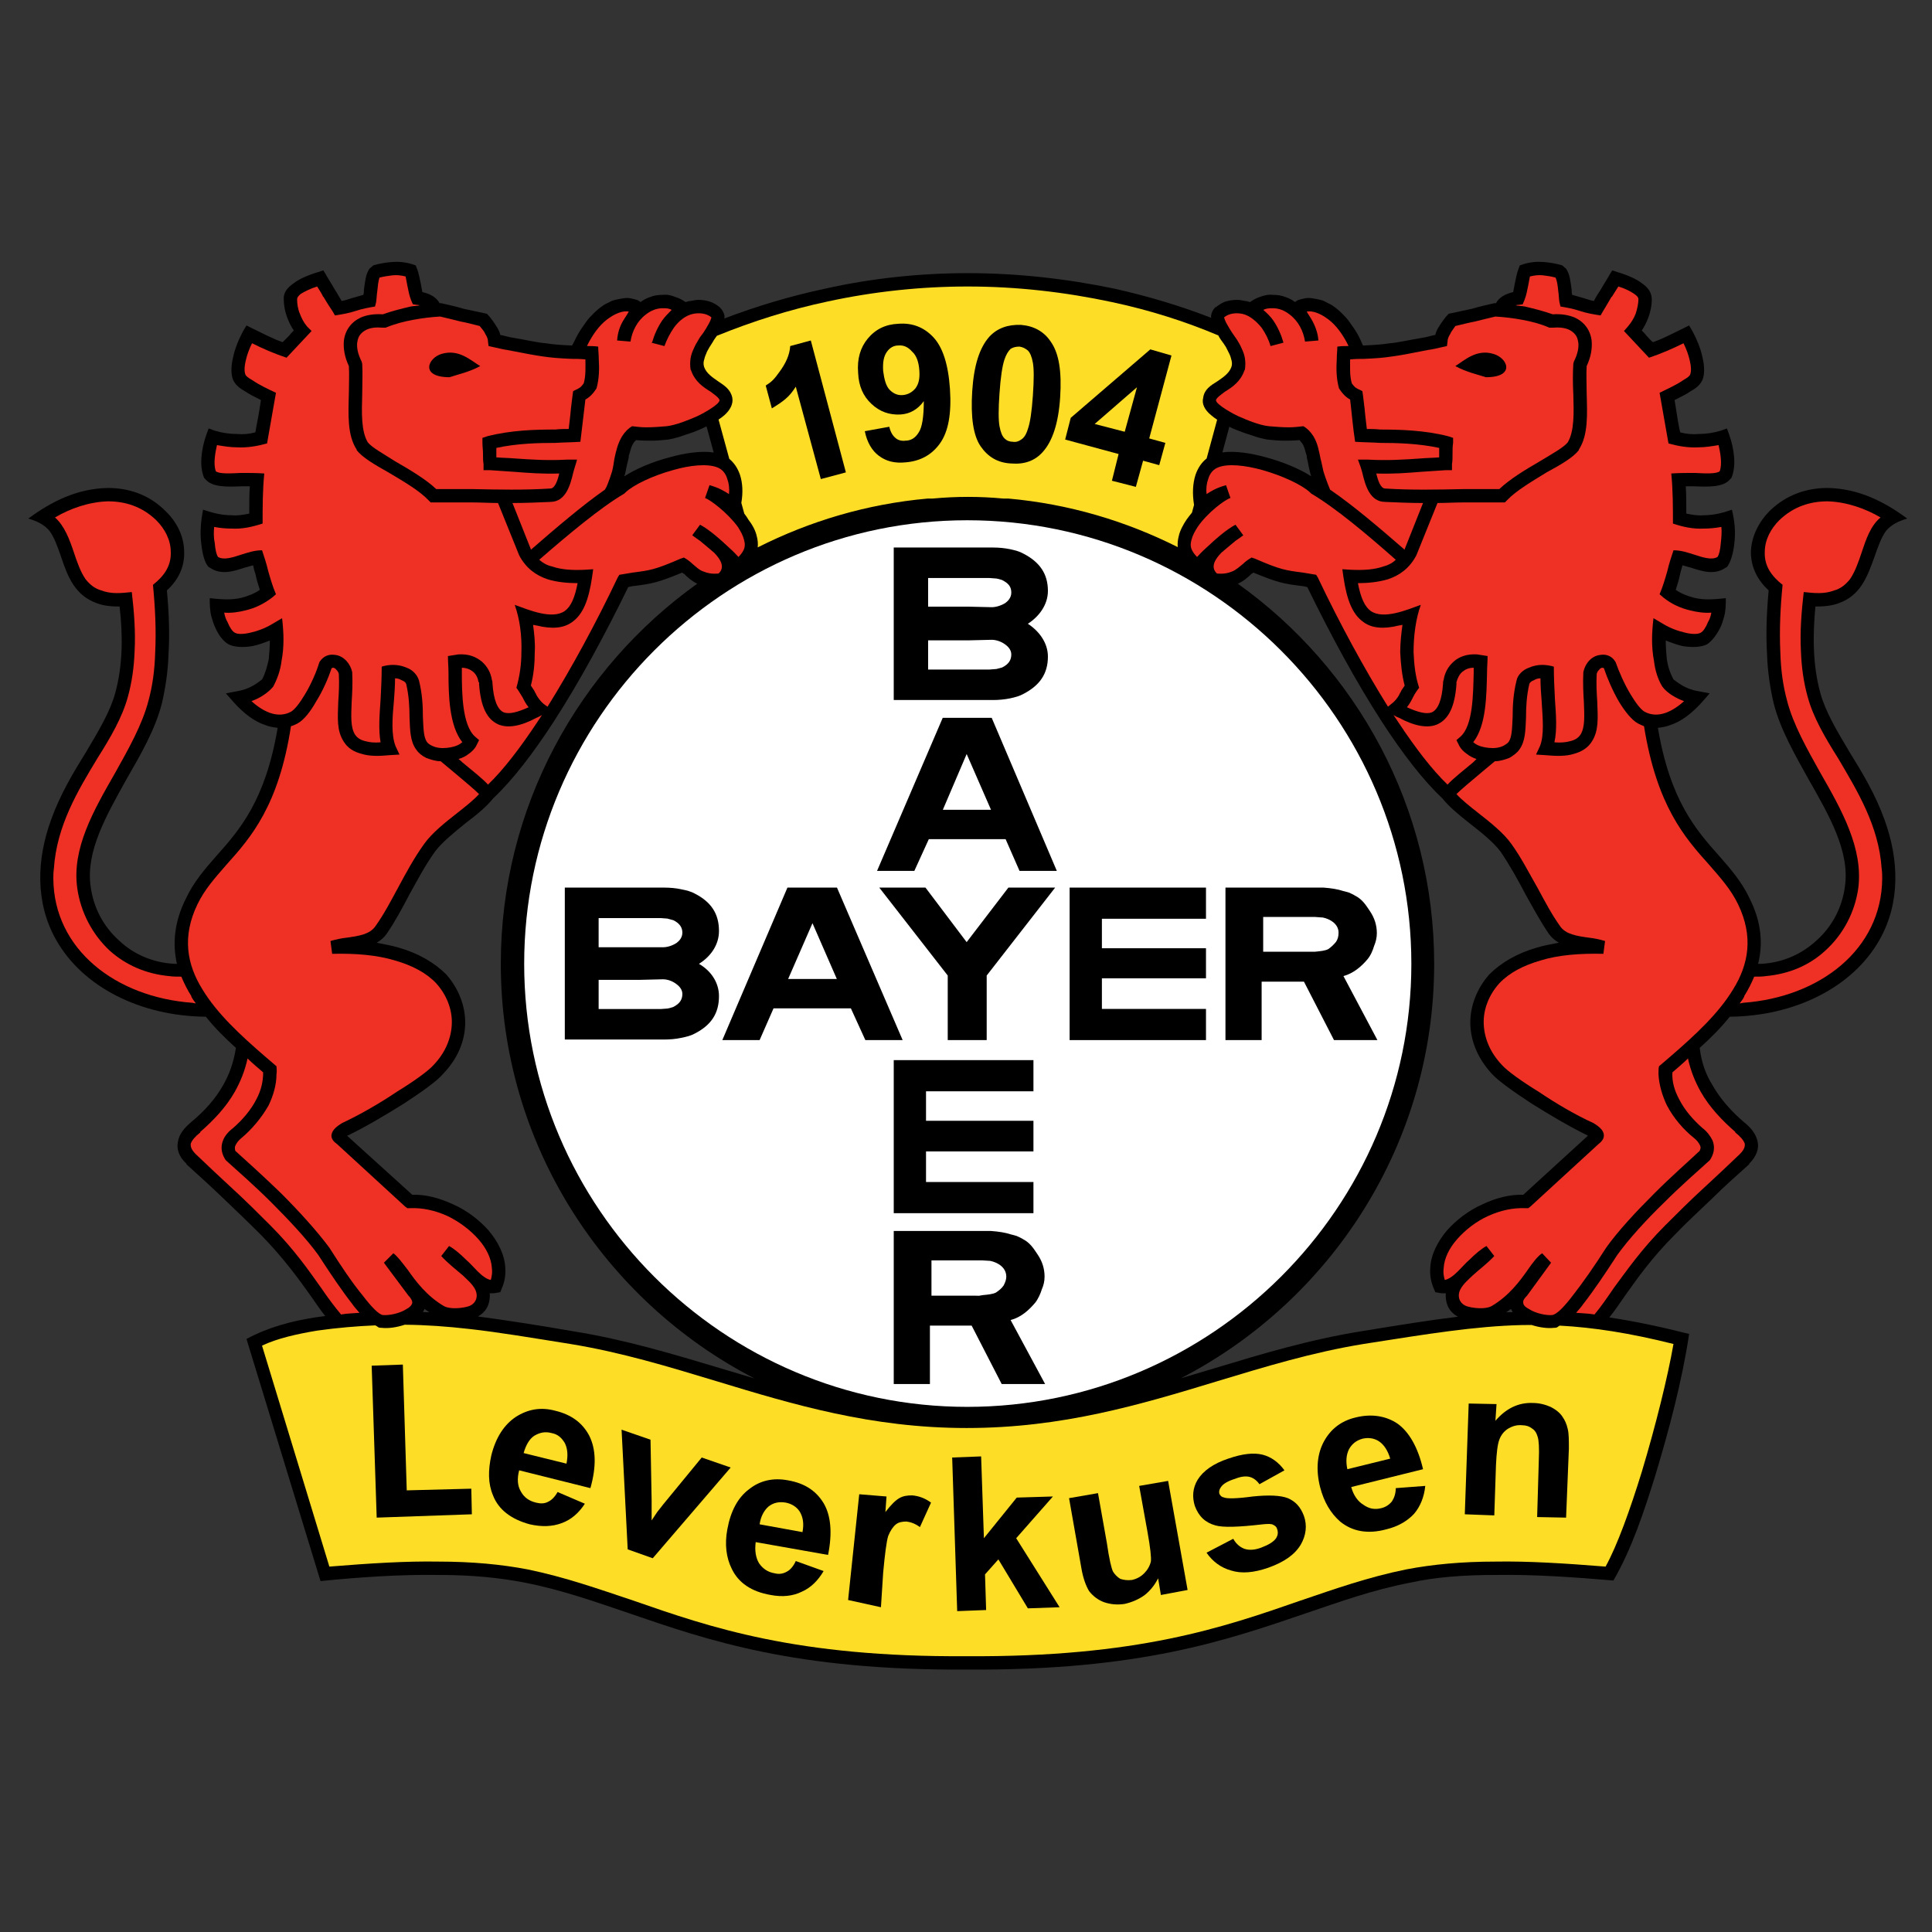 <?xml version="1.0" encoding="utf-8"?>
<!-- Generator: Adobe Illustrator 19.1.0, SVG Export Plug-In . SVG Version: 6.00 Build 0)  -->
<svg version="1.1" id="Layer_1" xmlns="http://www.w3.org/2000/svg" xmlns:xlink="http://www.w3.org/1999/xlink" x="0px" y="0px"
	 viewBox="0 0 400 400" enable-background="new 0 0 400 400" xml:space="preserve">
<rect x="0" y="0" width="400" height="400" fill="#333333" stroke="none"/>
<path d="M382.893,155.649c-2.535-4.262-4.954-8.296-5.99-12.099c-1.615-5.761-1.615-12.098-1.038-17.977
	c1.613,0,3.342-0.114,4.839-0.691c4.495-1.613,5.877-5.415,7.376-9.564c0.692-1.96,1.383-4.034,2.419-5.417
	c1.152-1.382,2.765-2.074,4.38-2.535c-4.841-3.571-10.141-6.222-16.478-6.338c-4.148,0-8.412,1.268-11.985,4.725
	c-2.189,2.19-3.802,5.186-3.917,8.527c0,3.112,1.382,5.877,3.685,7.951c-0.459,4.956-0.575,9.22-0.344,13.023
	c0.114,3.917,0.691,7.374,1.382,10.37c1.383,5.416,4.38,10.601,7.26,15.787c4.263,7.489,8.527,14.865,7.491,22.125
	c-0.578,4.378-2.65,8.298-5.878,11.177c-2.996,2.766-6.913,4.611-11.524,4.841c-0.116,0-0.345,0-0.575,0
	c1.038-4.148,0.691-8.642-1.728-13.482c-1.613-3.457-3.918-6.108-6.338-8.873c-4.725-5.302-10.14-11.408-12.677-26.504
	c0.808-0.116,1.729-0.23,2.537-0.575c2.19-0.692,4.378-2.305,6.568-4.725l1.615-1.844l-2.422-0.461
	c-1.383-0.23-2.419-0.691-3.226-1.152c-0.808-0.461-1.383-0.922-1.844-1.268c-0.691-1.268-1.152-2.651-1.383-4.148
	c-0.116-1.267-0.229-2.651-0.229-3.918c1.152,0.461,2.42,0.922,3.457,1.152c2.074,0.345,3.918,0.231,5.07-0.345
	c0.921-0.577,1.959-1.844,2.765-3.457c0.346-0.691,0.577-1.497,0.806-2.304c0.347-1.267,0.347-2.651,0.347-3.803
	c-2.305,0.23-4.495,0.46-6.683-0.115c-1.269-0.346-2.535-0.807-3.689-1.613c0.346-1.038,0.691-2.19,0.922-3.341
	c0.116-0.577,0.345-1.154,0.461-1.729c0.577,0.114,1.152,0.345,1.727,0.461c2.421,0.806,4.956,1.613,7.261,0l0.23-0.116
	c0.692-0.806,1.268-2.651,1.499-4.609c0.344-2.535,0.114-4.84-0.463-7.26c-1.958,0.691-3.801,1.152-5.877,1.152
	c-1.266,0.116-2.419-0.116-3.571-0.345c0-0.115,0-0.231,0-0.345c0-1.844,0-3.689-0.116-5.302c0.577,0,1.152,0,1.728,0
	c2.996,0.116,6.106,0.231,7.491-1.497l0.23-0.231c0.461-1.036,0.69-2.535,0.577-4.148c-0.116-1.613-0.463-3.226-1.038-4.839
	l-0.462-1.268l-1.268,0.46c-1.497,0.461-3.11,0.692-4.609,0.692c-1.268,0.116-2.535,0-3.802-0.345
	c-0.347-1.499-0.577-2.996-0.807-4.495c-0.116-0.691-0.232-1.383-0.347-2.189c1.385-0.691,2.535-1.268,3.342-1.843
	c1.269-0.692,1.96-1.383,2.421-2.305c0.461-1.152,0.461-2.88,0-4.725c-0.345-1.729-1.152-3.687-2.074-5.416l-0.69-1.152
	l-1.154,0.575c-2.188,1.038-4.263,2.19-6.337,2.882c-0.461-0.347-0.806-0.806-1.268-1.268c-0.345-0.461-0.69-0.806-1.038-1.153
	c0.577-0.807,0.922-1.613,1.269-2.42c0.575-1.497,0.807-2.88,0.807-3.918c0-1.382-0.577-2.42-2.076-3.456
	c-1.036-0.808-2.765-1.614-5.07-2.305l-1.037-0.345l-0.577,0.922c0,0.114-0.922,1.497-1.842,3.11
	c-0.462,0.692-0.922,1.383-1.383,2.306c-0.691-0.116-1.383-0.346-2.074-0.577c-0.806-0.23-1.614-0.461-2.421-0.691
	c-0.114-0.345-0.114-0.692-0.114-1.038c-0.23-1.613-0.346-3.226-1.152-4.378l-0.807-0.692c-1.153-0.345-2.421-0.575-3.804-0.691
	c-1.381-0.116-2.765,0-4.263,0.461l-0.691,0.23l-0.231,0.577c-0.46,1.152-0.575,2.189-0.807,3.112
	c-0.114,0.691-0.229,1.268-0.344,1.843c-1.959,0.461-2.998,1.267-3.573,2.305c-0.116,0-0.231,0-0.346,0
	c-1.498,0.346-3.111,0.691-4.608,1.152c-1.613,0.346-3.228,0.691-4.84,1.038c-0.807,0.806-1.499,1.843-2.074,2.765
	c-0.346,0.577-0.577,1.038-0.69,1.613c-0.692,0.115-1.383,0.345-1.96,0.461c-4.032,0.691-5.877,1.152-7.489,1.268
	c-1.498,0.231-2.882,0.345-5.417,0.461c0,0,0,0-0.114,0c-0.345-0.806-0.692-1.613-1.152-2.419c-0.463-0.807-1.038-1.613-1.613-2.421
	c-0.463-0.691-1.038-1.267-1.615-1.843c-0.577-0.577-1.268-1.152-1.958-1.613c-0.577-0.347-1.154-0.577-1.728-0.922
	c-0.575-0.231-1.268-0.346-1.844-0.461c-0.691-0.116-1.268-0.231-1.959-0.116c-0.577,0.116-1.152,0.231-1.729,0.461l-0.116,0.116
	c-0.114,0-0.229,0.115-0.345,0.23c-0.575-0.461-1.268-0.807-1.96-1.037c-0.807-0.345-1.727-0.461-2.649-0.461
	c-0.922-0.116-1.843,0.116-2.765,0.461c-0.692,0.23-1.269,0.575-1.959,1.037c-0.346-0.114-0.691-0.23-1.038-0.23
	c-0.575-0.116-1.036-0.231-1.613-0.231c-0.807,0-1.613,0.116-2.42,0.347c-0.691,0.23-1.381,0.691-1.96,1.152h-0.114
	c-0.577,0.575-0.807,1.152-0.922,1.843c0,0.119,0.025,0.251,0.036,0.378c-6.327-2.465-13.058-4.478-19.971-6.024
	c-9.909-2.074-20.165-3.227-30.421-3.227c-9.795,0-19.82,1.038-29.614,3.227c-7.021,1.504-13.978,3.562-20.79,6.158
	c0.018-0.173,0.048-0.351,0.048-0.512c-0.116-0.691-0.461-1.268-1.037-1.843c-0.577-0.461-1.267-0.922-2.075-1.152
	c-0.691-0.231-1.497-0.347-2.305-0.347c-0.576,0-1.037,0.116-1.613,0.231c-0.346,0-0.692,0.115-1.037,0.23
	c-0.692-0.461-1.268-0.807-2.074-1.037c-0.807-0.345-1.729-0.577-2.651-0.461c-0.922,0-1.844,0.116-2.65,0.461
	c-0.692,0.23-1.383,0.575-1.959,1.037c-0.116-0.114-0.231-0.23-0.345-0.23l-0.116-0.116c-0.576-0.23-1.152-0.345-1.729-0.461
	c-0.691-0.115-1.268,0-1.959,0.116c-0.576,0.116-1.268,0.23-1.844,0.461c-0.576,0.345-1.268,0.575-1.729,0.922
	c-0.691,0.461-1.382,1.036-1.958,1.613c-0.577,0.575-1.153,1.152-1.614,1.843c-0.576,0.808-1.152,1.614-1.613,2.421
	c-0.461,0.806-0.806,1.613-1.267,2.419c-2.651-0.116-3.918-0.23-5.416-0.461c-1.613-0.116-3.456-0.577-7.489-1.268
	c-0.577-0.116-1.268-0.345-1.959-0.461c-0.115-0.575-0.346-1.037-0.692-1.613c-0.576-0.922-1.267-1.958-2.074-2.765
	c-1.613-0.347-3.227-0.692-4.839-1.038c-1.498-0.461-3.111-0.806-4.609-1.152c-0.116,0-0.231,0-0.346,0
	c-0.576-1.038-1.613-1.844-3.572-2.305c-0.115-0.575-0.231-1.152-0.346-1.843c-0.23-0.922-0.346-1.96-0.806-3.112l-0.23-0.577
	l-0.692-0.23c-1.498-0.461-2.996-0.577-4.264-0.461c-1.382,0.116-2.65,0.346-3.803,0.691l-0.806,0.692
	c-0.806,1.152-0.922,2.765-1.153,4.378c0,0.345,0,0.692-0.115,1.038c-0.806,0.23-1.614,0.461-2.42,0.691
	c-0.692,0.231-1.382,0.461-2.074,0.577c-0.576-0.922-0.922-1.613-1.382-2.306c-0.922-1.613-1.844-2.996-1.844-3.11l-0.576-0.922
	l-1.037,0.345c-2.305,0.691-4.033,1.497-5.07,2.305c-1.498,1.036-2.19,2.074-2.074,3.456c0,1.038,0.23,2.421,0.806,3.918
	c0.345,0.806,0.692,1.613,1.268,2.42c-0.346,0.347-0.692,0.692-1.037,1.153c-0.461,0.461-0.922,0.921-1.268,1.268
	c-2.075-0.692-4.149-1.844-6.338-2.882l-1.153-0.575l-0.692,1.152c-0.921,1.729-1.729,3.687-2.074,5.416
	c-0.461,1.844-0.461,3.573,0,4.725c0.461,0.922,1.153,1.613,2.42,2.305c0.807,0.575,1.958,1.152,3.342,1.843
	c-0.116,0.806-0.23,1.499-0.346,2.189c-0.23,1.499-0.576,2.996-0.806,4.495c-1.268,0.345-2.535,0.461-3.803,0.345
	c-1.498,0-3.111-0.231-4.609-0.692l-1.267-0.46l-0.461,1.268c-0.576,1.613-0.922,3.226-1.037,4.839
	c-0.115,1.613,0.115,3.112,0.576,4.148l0.23,0.231c1.383,1.729,4.494,1.613,7.49,1.497c0.576,0,1.152,0,1.729,0
	c-0.116,1.613-0.116,3.457-0.116,5.302c0,0.114,0,0.23,0,0.345c-1.152,0.23-2.305,0.461-3.572,0.345
	c-2.189,0-3.917-0.461-5.992-1.152c-0.46,2.42-0.691,4.725-0.345,7.26c0.23,1.958,0.691,3.803,1.498,4.609l0.23,0.116
	c2.305,1.613,4.839,0.806,7.26,0c0.576-0.116,1.152-0.347,1.728-0.461c0.116,0.575,0.23,1.152,0.461,1.729
	c0.23,1.152,0.577,2.303,0.922,3.341c-1.153,0.806-2.42,1.268-3.688,1.613c-2.189,0.575-4.379,0.345-6.683,0.115
	c0,1.152,0,2.535,0.345,3.803c0.23,0.807,0.461,1.613,0.807,2.304c0.691,1.613,1.728,2.88,2.765,3.457
	c1.153,0.577,2.996,0.691,4.956,0.345c1.153-0.23,2.42-0.691,3.572-1.152c0,1.268-0.115,2.651-0.231,3.918
	c-0.345,1.497-0.691,2.88-1.382,4.148c-0.461,0.346-1.037,0.806-1.844,1.268c-0.806,0.461-1.843,0.922-3.226,1.152l-2.42,0.461
	l1.614,1.844c2.189,2.42,4.379,4.032,6.568,4.725c0.806,0.346,1.728,0.46,2.535,0.575c-2.535,15.096-7.951,21.203-12.676,26.504
	c-2.42,2.765-4.724,5.415-6.338,8.873c-2.42,4.84-2.766,9.334-1.844,13.482c-0.115,0-0.345,0-0.461,0
	c-4.609-0.23-8.642-2.074-11.522-4.841c-3.227-2.879-5.301-6.799-5.878-11.177c-1.037-7.26,3.227-14.635,7.376-22.125
	c2.995-5.186,5.991-10.372,7.375-15.787c0.691-2.996,1.267-6.453,1.382-10.37c0.23-3.803,0.115-8.066-0.345-13.023
	c2.305-2.074,3.687-4.839,3.572-7.951c0-3.341-1.613-6.338-3.918-8.527c-3.456-3.457-7.72-4.725-11.869-4.725
	c-6.338,0.116-11.638,2.766-16.478,6.338c1.614,0.461,3.227,1.153,4.379,2.535c1.037,1.383,1.728,3.457,2.42,5.417
	c1.383,4.148,2.881,7.951,7.375,9.564c1.498,0.577,3.112,0.691,4.725,0.691c0.692,5.878,0.692,12.216-0.922,17.977
	c-1.037,3.803-3.456,7.837-5.991,12.099c-2.651,4.264-5.416,8.874-7.26,14.058c-2.996,8.182-3.341,17.171,1.037,24.892
	c5.531,9.795,17.515,15.787,30.998,15.901c1.843,2.305,3.917,4.379,6.222,6.453c-0.46,2.996-1.382,5.531-2.65,7.721
	c-1.613,2.88-3.918,5.416-6.568,7.605c-1.498,1.268-2.535,2.535-2.766,4.032c-0.346,1.499,0.115,3.112,1.728,4.61v0.114
	c2.42,2.189,4.955,4.493,7.606,7.029c2.65,2.535,5.301,5.07,7.836,7.605c4.609,4.726,7.72,8.99,10.255,12.561
	c1.119,1.599,2.072,3.016,3.05,4.243c-0.632,0.084-1.267,0.155-1.897,0.25c-5.185,0.807-9.91,2.076-14.404,4.495l15.326,50.126
	c8.066-0.807,16.363-1.385,24.544-1.269c6.799,0,12.561,0.577,17.86,1.613c7.606,1.499,14.404,3.92,21.549,6.34
	c16.133,5.529,34.223,11.869,69.946,11.638c35.837,0.231,53.812-6.108,70.061-11.638c7.144-2.42,13.828-4.84,21.549-6.34
	c5.186-1.151,11.062-1.613,17.861-1.613c8.067-0.116,16.133,0.462,24.313,1.153c3.804-6.569,6.34-14.289,8.643-21.664
	c2.882-9.564,5.531-19.474,7.031-29.385c-5.51-1.391-10.992-2.585-16.525-3.418c1.058-1.288,2.068-2.813,3.273-4.533
	c2.535-3.571,5.531-7.835,10.254-12.561c2.422-2.535,5.186-5.07,7.837-7.605c2.535-2.535,5.186-4.839,7.605-7.029v-0.114
	c1.498-1.498,2.074-3.111,1.729-4.61c-0.346-1.497-1.268-2.765-2.881-4.032c-2.535-2.189-4.84-4.725-6.453-7.605
	c-1.381-2.19-2.304-4.725-2.65-7.721c2.305-2.074,4.379-4.148,6.223-6.453c13.483-0.114,25.467-6.106,30.997-15.901
	c4.379-7.721,4.034-16.709,1.038-24.892C388.309,164.523,385.544,159.912,382.893,155.649z M262.362,91.004
	c1.152,0.116,2.304,0.231,3.457,0.231c1.036,0,2.072,0,3.226-0.116c0.231,0.23,0.346,0.461,0.575,0.691
	c0.231,0.346,0.463,0.922,0.577,1.383c0.116,0.461,0.23,0.806,0.346,1.152c0,0.461,0.115,0.806,0.231,1.268
	c0.116,0.806,0.346,1.729,0.575,2.651c0,0.116,0.116,0.23,0.116,0.345c-2.304-1.497-5.877-2.996-9.334-3.918
	c-3.26-0.905-6.51-1.371-9.043-1.03l1.436-5.317c0.231,0.12,0.464,0.242,0.692,0.356c1.383,0.575,2.651,1.037,3.804,1.382
	C260.517,90.659,261.784,90.888,262.362,91.004z M129.383,98.264c0.23-0.922,0.346-1.844,0.576-2.651
	c0.115-0.461,0.23-0.807,0.23-1.268c0.116-0.345,0.23-0.691,0.346-1.152c0.115-0.461,0.346-1.038,0.576-1.383
	c0.115-0.229,0.345-0.461,0.576-0.691c1.153,0.116,2.189,0.116,3.227,0.116c1.153,0,2.305-0.116,3.457-0.231
	c0.576-0.116,1.844-0.345,3.342-0.922c1.152-0.345,2.42-0.806,3.688-1.382c0.294-0.137,0.585-0.283,0.877-0.427l1.486,5.408
	c-2.577-0.375-5.936,0.089-9.162,1.01c-3.573,0.922-7.03,2.421-9.334,3.918C129.268,98.494,129.268,98.379,129.383,98.264z
	 M87.543,271.64c0.131-0.205,0.255-0.416,0.356-0.644c0.305,0.219,0.638,0.46,0.97,0.697
	C88.427,271.671,87.984,271.659,87.543,271.64z M118.551,275.607c-7.371-1.282-13.745-2.263-19.595-3.045
	c0.77-0.422,1.433-1.046,1.85-1.796c0.461-0.807,0.692-2.074,0.576-2.996c0.461,0,1.037,0,1.498-0.116l0.692-0.116l0.23-0.575
	c0.692-1.497,0.922-2.996,0.807-4.495c-0.115-2.65-1.498-5.414-3.457-7.72c-1.958-2.189-4.493-4.149-7.375-5.416
	c-2.765-1.269-5.646-2.076-8.412-1.96L71.882,235.16c0.115-0.114,0.115-0.114,0.229-0.114c3.573-1.729,7.836-4.263,11.524-6.569
	c3.688-2.421,6.799-4.609,8.066-6.107c3.111-3.226,4.494-6.798,4.609-10.255c0.115-3.804-1.383-7.491-3.918-10.371
	c-2.42-2.42-5.762-4.38-9.795-5.531c-1.498-0.461-2.996-0.692-4.609-1.036c0.806-0.463,1.498-1.038,2.074-1.844
	c1.728-2.535,3.227-5.301,4.725-8.182c1.613-2.88,3.226-5.992,5.301-8.873c1.382-1.844,3.917-3.918,6.338-5.877
	c2.305-1.729,4.379-3.457,5.646-5.07l0.116-0.116c3.917-3.687,8.181-9.218,12.445-15.787c5.301-8.182,10.601-17.975,15.441-27.886
	c0.576-0.116,0.922-0.23,1.268-0.23c3.687-0.461,4.84-0.692,9.91-2.766c0.115,0.116,0.231,0.231,0.345,0.231
	c0.751,0.75,1.706,1.585,2.762,2.071c-24.568,17.56-40.674,46.308-40.674,78.707c0,37.265,21.392,69.741,52.492,85.826
	c-2.297-0.677-4.582-1.365-6.86-2.05C139.293,280.33,129.383,277.336,118.551,275.607z M281.952,275.607
	c-10.833,1.729-20.744,4.723-30.653,7.721c-2.258,0.675-4.519,1.351-6.786,2.017c31.112-16.093,52.418-48.552,52.418-85.792
	c0-32.4-16.064-61.148-40.652-78.708c1.149-0.486,2.106-1.32,2.857-2.069c0.114,0,0.23-0.116,0.344-0.231
	c5.071,2.074,6.224,2.305,9.911,2.766c0.345,0,0.692,0.114,1.267,0.23c4.839,9.911,10.141,19.704,15.442,27.886
	c4.264,6.569,8.528,12.1,12.444,15.787l0.116,0.116c1.268,1.613,3.341,3.341,5.531,5.07c2.535,1.958,5.07,4.032,6.453,5.877
	c1.958,2.88,3.687,5.992,5.186,8.873c1.613,2.881,3.111,5.647,4.839,8.182c0.575,0.806,1.268,1.382,2.074,1.844
	c-1.613,0.344-3.226,0.575-4.609,1.036c-4.032,1.152-7.374,3.112-9.795,5.531c-2.535,2.88-4.034,6.567-3.919,10.371
	c0.116,3.457,1.499,7.029,4.495,10.255c1.381,1.498,4.493,3.687,8.18,6.107c3.689,2.306,7.952,4.84,11.523,6.569
	c0,0,0.116,0,0.116,0.114l-13.367,12.214c-2.765-0.116-5.762,0.691-8.412,1.96c-2.88,1.266-5.416,3.226-7.374,5.416
	c-1.96,2.305-3.342,5.07-3.458,7.72c-0.116,1.498,0.116,2.997,0.807,4.495l0.231,0.575l0.69,0.116
	c0.462,0.116,0.922,0.116,1.498,0.116c-0.116,0.922,0.116,2.189,0.577,2.996c0.431,0.775,1.121,1.422,1.924,1.844
	C295.896,273.335,289.482,274.374,281.952,275.607z M313.194,271.651c-0.448,0.019-0.897,0.029-1.347,0.055
	c0.338-0.244,0.676-0.487,0.985-0.71C312.935,271.228,313.06,271.443,313.194,271.651z"/>
<path fill="#FFFFFF" d="M200.251,107.713c50.587,0,91.955,41.252,91.955,91.84c0,50.472-41.368,91.724-91.955,91.724
	c-50.472,0-91.725-41.252-91.725-91.724C108.526,148.965,149.779,107.713,200.251,107.713z"/>
<polygon points="249.686,190.219 228.136,190.219 228.136,196.325 249.686,196.325 249.686,202.549 228.136,202.549 
	228.136,208.887 249.686,208.887 249.686,215.34 221.453,215.34 221.453,183.766 249.686,183.766 "/>
<polygon points="196.218,215.34 196.218,201.974 182.044,183.766 191.608,183.766 200.135,195.059 208.777,183.766 218.458,183.766 
	204.284,201.974 204.284,215.34 "/>
<polygon points="213.964,225.942 191.723,225.942 191.723,232.048 213.964,232.048 213.964,238.387 191.723,238.387 
	191.723,244.724 213.964,244.724 213.964,251.177 185.04,251.177 185.04,219.488 213.964,219.488 "/>
<path d="M261.208,203.24v12.1h-7.489v-31.575h16.249h2.074h1.959c1.613,0.116,2.996,0.347,4.032,0.691
	c0.462,0.116,0.922,0.231,1.269,0.347c0.46,0.231,0.807,0.345,1.152,0.575c1.613,0.807,2.305,1.96,3.228,3.342
	c0.92,1.385,1.381,2.882,1.381,4.495c0,0.922-0.231,1.844-0.575,2.651c-0.231,0.807-0.692,1.958-1.385,2.765
	c-1.266,1.498-2.879,2.88-4.954,3.457l7.03,13.252h-8.989l-6.222-12.1H261.208z M273.883,189.964l-1.613-0.116h-4.955
	c0,0-5.212,0-5.786,0c0,0.563,0,6.63,0,7.194c0.575,0,10.712,0.002,10.712,0.002c1.163-0.106,2.104-0.212,2.732-0.523
	c0.594-0.395,1.152-0.917,1.639-1.524c0.361-0.541,0.522-1.127,0.522-1.897C277.136,191.27,275.349,190.263,273.883,189.964z"/>
<path d="M173.286,183.766l13.598,31.575h-7.721l-2.996-6.568H160.15l-2.881,6.568h-7.72l13.482-31.575H173.286z M163.174,202.69
	c0.852,0,9.232,0,10.084,0c-0.344-0.787-4.536-10.394-5.042-11.555C167.71,192.296,163.518,201.902,163.174,202.69z"/>
<path d="M192.53,274.453v12.1h-7.49v-31.69h16.133h2.074h1.959c1.614,0.116,2.995,0.347,4.032,0.692
	c0.462,0.114,0.922,0.23,1.268,0.346c0.462,0.231,0.807,0.345,1.154,0.575c1.613,0.808,2.304,1.96,3.226,3.343
	c0.922,1.383,1.381,2.88,1.381,4.494c0,1.038-0.229,1.844-0.575,2.65c-0.231,0.807-0.807,2.074-1.383,2.767
	c-1.268,1.497-2.88,2.994-5.071,3.571l7.144,13.252h-8.989l-6.222-12.1H192.53z M205.012,261.051l-1.651-0.104h-4.724
	c0,0-5.213,0-5.787,0c0,0.564,0,6.745,0,7.31c0.577,0,9.014,0,9.014,0l0.821,0.017c0,0,0.792-0.131,0.763-0.131
	c1.164-0.106,2.107-0.213,2.733-0.522c0.672-0.45,1.21-0.881,1.619-1.491c0.344-0.688,0.541-1.205,0.541-1.816
	C208.342,262.399,206.557,261.363,205.012,261.051z"/>
<path d="M205.322,148.62l13.481,31.689h-7.721l-2.88-6.568h-15.901l-2.996,6.568h-7.72l13.597-31.689H205.322z M200.138,156.111
	c-0.502,1.175-4.599,10.764-4.934,11.547c0.845,0,9.122,0,9.974,0C204.834,166.872,200.65,157.282,200.138,156.111z"/>
<path d="M212.81,129.146c2.305,1.499,4.149,3.918,4.149,6.799c0,3.573-1.729,5.992-5.07,7.721c-0.808,0.461-1.729,0.691-2.766,0.922
	c-1.152,0.23-2.304,0.345-3.572,0.345h-11.869h-8.643c0-10.486,0-21.087,0-31.575h8.643h11.869c1.268,0,2.42,0.116,3.572,0.345
	c1.038,0.231,1.958,0.461,2.766,0.922c3.341,1.729,5.07,4.15,5.07,7.721C216.959,125.227,215.115,127.648,212.81,129.146z
	 M206.738,119.868l-0.456-0.092l-1.422-0.105h-5.07c0,0-7.042,0-7.631,0c0,0.55,0,5.378,0,5.928c0.593,0,8.33,0,8.33,0l4.833,0.114
	c0.882,0,1.963-0.333,2.809-0.861c0.571-0.406,1.249-1.113,1.249-2.16c0-1.185-0.531-1.911-1.932-2.613L206.738,119.868z
	 M208.124,133.436c-0.8-0.602-1.874-0.974-2.796-0.974l-4.847,0.116c0,0-7.729,0-8.322,0c0,0.55,0,5.491,0,6.042
	c0.589,0,12.701,0,12.701,0s1.422-0.104,1.447-0.112c0,0,1.16-0.316,1.177-0.316c1.312-0.655,1.896-1.491,1.896-2.708
	C209.379,134.48,208.598,133.772,208.124,133.436z"/>
<path d="M144.709,199.553c2.419,1.383,4.148,3.803,4.148,6.684c0,3.571-1.613,5.991-4.955,7.72
	c-0.807,0.461-1.729,0.692-2.881,0.922c-1.037,0.23-2.305,0.346-3.572,0.346h-11.984h-8.527c0-10.486,0-20.972,0-31.459h8.527
	h11.984c1.268,0,2.535,0.116,3.572,0.347c1.153,0.23,2.074,0.46,2.881,0.922c3.341,1.729,4.955,4.148,4.955,7.72
	C148.857,195.635,147.128,198.054,144.709,199.553z M139.422,190.524c0,0-1.244-0.341-1.245-0.341l-1.42-0.105h-5.07
	c0,0-7.156,0-7.746,0c0,0.552,0,5.492,0,6.044c0.594,0,13.277,0,13.277,0c0.934,0,1.911-0.303,2.81-0.863
	c0.57-0.406,1.248-1.111,1.248-2.16C141.277,191.977,140.674,191.152,139.422,190.524z M140.023,203.727
	c-0.849-0.637-1.819-0.972-2.796-0.974l-4.848,0.116c0,0-7.843,0-8.437,0c0,0.552,0,5.491,0,6.042c0.59,0,12.816,0,12.816,0
	l1.421-0.104l0.455-0.091c0,0,0.713-0.211,0.747-0.231c1.312-0.656,1.897-1.491,1.897-2.711
	C141.277,204.773,140.495,204.065,140.023,203.727z"/>
<path fill="#FDDD26" d="M244.039,111.055c0.229-1.154,0.922-2.421,1.613-3.457c0.376-0.528,0.753-1,1.13-1.461l0.431-1.593
	c-0.376-2.36-0.262-4.421,0.283-6.164c0.492-1.477,1.29-2.645,2.324-3.454l2.177-8.034c-0.466-0.31-0.907-0.625-1.276-0.958
	c-1.268-1.037-1.958-2.305-1.613-3.573c0.229-1.727,1.499-2.535,2.996-3.455c1.136-0.796,2.377-1.598,2.854-2.945l0.039-0.147
	c0.092-0.411,0.094-0.746-0.013-1.172c-0.114-0.461-0.229-0.922-0.461-1.383c-0.231-0.461-0.462-0.922-0.691-1.383
	c-0.347-0.575-0.691-1.036-1.038-1.497c-0.353-0.533-0.502-0.789-0.552-0.933c-6.939-2.935-14.311-5.262-22.033-6.903
	c-9.681-2.074-19.706-3.226-29.846-3.226c-9.679,0-19.474,1.036-29.039,3.112c-7.825,1.663-15.483,4.079-22.906,7.096
	c-0.104,0.155-0.298,0.4-0.601,0.855c-0.23,0.461-0.576,0.922-0.922,1.497c-0.23,0.461-0.576,0.922-0.691,1.383
	c-0.231,0.461-0.346,0.922-0.461,1.383c-0.098,0.392-0.095,0.711-0.026,1.08l0.08,0.294c0.492,1.311,1.707,2.105,2.826,2.89
	c1.383,0.921,2.651,1.729,2.996,3.455c0.23,1.268-0.461,2.535-1.613,3.573c-0.359,0.324-0.786,0.632-1.239,0.932l2.229,8.14
	c0.989,0.806,1.759,1.941,2.237,3.375c0.511,1.633,0.628,3.554,0.255,5.731l0.61,2.224c0.309,0.398,0.606,0.811,0.864,1.263
	c0.806,1.036,1.498,2.304,1.729,3.457c0.201,0.736,0.266,1.51,0.188,2.277c10.748-5.428,22.579-8.987,35.189-10.114
	c0.23,0,0.576,0,0.922,0c0,0,0,0,0.115,0c4.955-0.461,9.681-0.461,14.635,0c0.23,0,0.46,0,0.575,0c0.231,0,0.347,0,0.461,0
	c12.563,1.122,24.351,4.661,35.066,10.054C243.777,112.524,243.844,111.771,244.039,111.055z"/>
<path fill="#FDDD26" d="M322.397,274.8c-0.231,0.114-0.461,0.114-0.691,0.114c-1.26,0.156-3-0.069-4.601-0.591
	c-0.656,0.003-1.313-0.001-1.968,0.014c-9.795,0.231-19.588,1.844-32.842,3.92c-10.6,1.727-20.395,4.723-30.306,7.72
	c-15.901,4.84-32.034,9.679-51.854,9.679c-19.705,0-35.837-4.838-51.74-9.679c-9.91-2.996-19.705-5.992-30.306-7.72
	c-7.951-1.269-14.749-2.421-20.972-3.113c-4.556-0.515-8.92-0.838-13.331-0.872c-1.646,0.559-3.459,0.805-4.761,0.642
	c-0.23,0-0.461,0-0.691-0.114c-0.227-0.183-0.433-0.302-0.632-0.397c-3.617,0.153-7.812,0.483-12.044,1.088
	c-4.148,0.69-8.297,1.613-11.408,3.11l13.943,45.747c8.527-0.691,15.902-1.152,22.585-1.036c6.915,0,13.022,0.577,18.437,1.613
	c7.836,1.614,14.634,4.034,21.894,6.453c15.902,5.531,33.763,11.753,69.024,11.522c35.376,0.231,53.238-5.99,69.14-11.522
	c7.143-2.42,13.941-4.839,21.894-6.453c5.416-1.036,11.522-1.613,18.436-1.613c6.683-0.116,14.173,0.345,22.816,1.036
	c2.42-4.378,5.07-11.753,7.489-19.589c2.882-9.563,5.417-19.819,6.569-26.503c-9.059-2.266-16.522-3.421-23.561-3.8
	C322.753,274.547,322.583,274.65,322.397,274.8z"/>
<path fill="#EE3124" d="M86.862,63.234c-0.231-0.116-0.346-0.116-0.576-0.116l-0.807-0.116l-0.345-0.806
	c-0.461-1.152-0.576-2.074-0.807-3.112c-0.115-0.575-0.23-1.268-0.346-1.843c-0.921-0.231-1.843-0.345-2.765-0.231
	c-0.922,0.116-1.728,0.231-2.65,0.461c-0.23,0.692-0.346,1.729-0.461,2.88l0,0c-0.115,0.692-0.115,1.383-0.23,2.19l-0.23,0.922
	c-1.382,0.231-2.65,0.461-4.033,0.922c-1.382,0.461-2.765,0.691-4.263,0.922l-0.461-0.807c-0.231-0.347-1.153-1.729-1.959-3.112
	v0.115c-0.23-0.577-0.692-1.267-1.267-2.189c-1.498,0.461-2.535,1.036-3.342,1.497c-0.577,0.461-0.806,0.807-0.806,1.154
	c0,0.806,0.115,1.958,0.576,2.996c0.345,0.92,0.806,1.843,1.498,2.649l0.921,0.922c-1.728,1.844-3.456,3.687-5.185,5.531
	c-2.42-0.807-4.84-1.844-7.144-2.996c-0.577,1.152-1.038,2.419-1.267,3.457c-0.346,1.383-0.346,2.42-0.116,2.996
	c0.116,0.345,0.576,0.691,1.383,1.152c1.497,1.038,3.226,1.844,4.955,2.651c-0.576,3.457-1.267,7.029-1.843,10.486
	c-2.074,0.577-4.149,0.922-6.223,0.807c-1.383,0-2.766-0.23-4.148-0.461c-0.345,1.499-0.806,3.918-0.23,5.417
	c0.691,0.575,2.996,0.46,5.185,0.345c1.614,0,3.227,0,4.84,0.114c-0.346,3.457-0.346,6.914-0.346,10.372
	c-2.189,0.691-4.148,1.152-6.338,1.038c-1.268,0-2.535-0.116-3.687-0.347c-0.116,1.038-0.116,2.305,0.115,3.341
	c0.116,1.383,0.345,2.421,0.692,2.882c1.152,0.691,2.996,0.114,4.724-0.461c1.498-0.461,2.765-0.922,4.379-0.922
	c0.461,1.383,0.921,2.765,1.268,4.264c0.461,1.613,0.921,3.226,1.613,4.839l-0.806,0.693c-1.844,1.383-3.572,2.189-5.531,2.651
	c-1.382,0.345-2.88,0.575-4.379,0.46c0.115,0.692,0.345,1.383,0.692,1.96c0.46,1.152,1.037,1.958,1.497,2.19
	c0.577,0.346,1.729,0.346,3.227,0c1.498-0.345,3.112-0.922,4.609-1.844l1.959-1.152c0.346,2.996,0.461,5.877-0.115,8.873
	c-0.231,1.958-0.922,3.803-1.729,5.3c-1.153,1.383-2.881,2.421-4.494,2.996c1.267,1.153,2.535,1.96,3.803,2.421
	c1.614,0.575,3.112,0.46,4.379-0.231c0.806-0.461,1.844-1.844,2.88-3.571c1.268-2.076,2.42-4.725,2.996-6.685
	c0.806-1.268,1.958-1.728,3.342-1.497c1.728,0.23,3.111,1.843,3.457,3.571c0.115,2.305,0,4.379-0.116,6.223
	c-0.115,2.996-0.23,5.184,0.692,6.683c0.461,0.691,1.153,1.152,2.19,1.383c0.806,0.23,1.843,0.346,3.111,0.23
	c-0.461-2.535-0.23-5.647,0-8.873c0.115-2.19,0.23-4.494,0.23-6.799c1.498-0.461,3.342-0.577,5.185,0.231
	c1.267,0.459,2.189,1.497,2.535,2.649c0.692,2.766,0.807,5.301,0.807,7.491c0.115,2.304,0.115,4.148,0.807,5.184
	c0.23,0.347,0.576,0.577,1.037,0.806l0,0c0.922,0.461,1.959,0.577,3.111,0.461c1.037-0.114,2.074-0.345,2.881-0.921
	c0.115-0.115,0.23-0.231,0.345-0.231c-2.766-3.457-2.88-9.909-2.88-14.404c0-1.152-0.116-2.304-0.116-3.457
	c0.691-0.114,1.498-0.23,2.189-0.345c2.074-0.116,3.572,0.461,4.84,1.499c1.152,1.036,1.844,2.304,2.074,3.803l0,0
	c0.116,0.23,0.116,0.46,0.116,0.691c0.23,3.457,1.037,5.416,2.305,5.992c1.152,0.461,2.88,0,5.185-1.038
	c-0.576-0.691-0.922-1.381-1.268-2.074c-0.461-0.691-0.806-1.383-1.267-1.958c0.691-2.421,1.037-4.84,1.037-7.375
	c0.116-3.457-0.346-6.914-1.382-9.795c2.88,1.038,7.72,3.112,10.371,1.268c1.268-0.922,2.074-2.765,2.65-5.761
	c-2.189,0-4.379-0.231-6.222-0.807c-2.42-0.806-4.494-2.305-5.877-4.955l-4.379-10.833c-1.729,0-3.572-0.116-5.301-0.116l0,0
	c-2.766,0-5.416,0-8.066,0h-0.576l-0.461-0.461c-1.843-1.958-5.185-3.917-8.297-5.761c-2.88-1.613-5.415-3.112-6.568-4.609v-0.116
	c-1.958-2.996-1.729-7.26-1.613-11.638c0-1.96,0.115-3.918,0-5.647c-0.922-1.958-1.153-3.687-1.037-5.186
	c0.23-2.189,1.498-3.918,3.457-4.839c1.268-0.577,2.88-0.806,4.609-0.692c1.958-0.691,3.803-1.152,5.762-1.613
	C85.595,63.348,86.286,63.348,86.862,63.234z"/>
<path fill="#EE3124" d="M95.85,264.083c-1.498-1.268-3.111-2.535-4.493-4.034l1.613-2.074c0.922,0.462,2.304,1.615,3.572,2.88
	c1.383,1.154,3.227,3.804,5.07,4.148c0.23-0.806,0.346-1.613,0.23-2.42c-0.115-2.074-1.152-4.147-2.766-5.992
	c-1.728-1.959-4.033-3.687-6.453-4.839c-2.535-1.153-5.186-1.729-7.721-1.613h-0.576l-0.461-0.347l-14.059-12.905
	c-1.498-1.036-1.382-2.074-0.691-2.996c0.46-0.575,1.152-1.037,1.728-1.381c3.457-1.615,7.721-4.034,11.293-6.455
	c3.572-2.188,6.453-4.264,7.605-5.529c2.535-2.651,3.688-5.647,3.803-8.528c0.116-3.111-1.152-6.108-3.226-8.412
	c-2.075-2.189-4.955-3.689-8.527-4.726c-3.803-1.151-8.182-1.497-13.022-1.382l-0.345-2.651c1.152-0.346,2.305-0.575,3.342-0.691
	c2.535-0.347,4.839-0.691,5.992-2.419l0,0c1.729-2.42,3.111-5.07,4.609-7.837c1.613-2.996,3.341-6.222,5.416-9.104
	c1.613-2.304,4.379-4.493,7.029-6.567c1.613-1.268,3.342-2.651,4.379-3.803c-0.922-0.922-2.996-2.651-5.186-4.495
	c-0.922-0.807-1.843-1.497-2.765-2.304c-1.037,0-2.074-0.346-2.996-0.692l0,0c-0.922-0.46-1.613-1.036-2.074-1.727
	c-1.268-1.729-1.268-4.034-1.382-6.685c0-2.074-0.116-4.493-0.692-6.913c-0.116-0.347-0.461-0.577-1.037-0.806
	c-0.346-0.231-0.807-0.347-1.268-0.347c0,1.614-0.116,3.112-0.23,4.611c-0.346,3.687-0.576,7.144,0.345,9.448l0.807,1.728
	l-1.959,0.116c-2.305,0.23-4.264,0.23-5.762-0.231c-1.844-0.461-2.996-1.267-3.803-2.535c-1.498-2.304-1.268-4.839-1.153-8.296
	c0.115-1.729,0.23-3.687,0.115-5.761c-0.115-0.461-0.346-0.692-0.577-0.922c-0.115-0.231-0.345-0.231-0.46-0.345
	c-0.23,0-0.346,0-0.461,0.114c-0.691,2.074-1.844,4.725-3.227,6.914c-1.153,2.074-2.535,3.803-3.803,4.494
	c-0.461,0.231-0.922,0.461-1.382,0.577c-2.536,16.478-8.297,23.047-13.367,28.693c-2.305,2.651-4.494,5.072-5.992,8.182
	c-3.227,6.683-2.189,12.446,1.037,17.63c2.996,4.956,7.836,9.449,12.906,13.829c0.806,0.691,1.613,1.381,2.42,2.074
	c0,0.346,0.115,1.036,0,1.613c0,2.305-0.692,4.493-1.614,6.453c-1.498,2.65-3.572,5.07-5.646,6.798
	c-0.576,0.461-1.037,1.038-1.268,1.613c-0.116,0.231-0.116,0.577,0,1.038c2.305,2.074,5.762,5.186,9.449,8.757
	c3.688,3.687,7.375,7.721,10.025,11.292l0,0c2.42,3.804,4.725,7.259,6.914,9.91c1.844,2.42,3.342,3.918,4.149,4.034
	c1.382,0.114,3.572-0.346,4.955-1.269c0.461-0.229,1.037-0.691,1.153-1.266c0-0.577-0.461-1.154-0.806-1.499l-5.07-6.799
	l1.958-1.958c0.807,0.575,1.844,1.958,2.996,3.457c1.614,2.304,3.918,5.414,7.49,7.49c1.267,0.691,3.803,0.46,5.185,0
	c1.498-0.577,1.959-2.075,1.267-3.457C97.809,265.811,96.542,264.774,95.85,264.083z"/>
<path fill="#EE3124" d="M32.357,107.713c-2.996-2.882-6.453-3.918-10.025-3.918c-3.917,0.116-7.836,1.497-10.947,3.342
	c1.959,1.729,2.996,4.493,3.918,7.26c0.691,2.074,1.382,4.032,2.42,5.531c0.922,1.152,1.959,1.959,3.227,2.304
	c2.074,0.806,4.148,0.577,6.337,0.347c0.461,4.032,0.807,8.18,0.576,12.328c-0.115,3.228-0.576,6.454-1.382,9.334
	c-1.153,4.263-3.572,8.413-6.337,12.791c-4.033,6.683-8.412,13.943-8.989,22.816c-0.115,0.806-0.115,1.383-0.115,2.074
	c0.115,14.635,12.906,24.546,28.808,25.698c0.115,0,0.345,0.116,0.692,0.116c-0.346-0.462-0.692-0.922-0.922-1.383c0,0,0,0,0-0.114
	c-0.806-1.269-1.498-2.651-2.074-4.034c-0.807,0-1.729,0-2.535-0.116c-4.839-0.461-8.988-2.305-12.33-5.3
	c-3.572-3.341-5.992-7.952-6.684-12.907c-1.152-8.182,3.342-16.017,7.836-23.854c2.766-4.955,5.647-10.024,6.915-14.979
	c0.806-2.996,1.268-6.108,1.382-9.911c0.23-4.725,0-9.334-0.461-14.059c2.189-1.729,3.803-3.803,3.688-6.799
	C35.353,111.746,34.086,109.442,32.357,107.713z"/>
<path fill="#EE3124" d="M111.061,149.772c0.345-0.575,0.806-1.152,1.152-1.729c-0.461,0.231-0.806,0.461-1.152,0.577V149.772
	L111.061,149.772z M111.061,143.895v-14.404c3.226,0.806,5.646,0.577,7.375-0.691c2.305-1.613,3.456-4.609,4.148-9.334l0.23-1.613
	l-1.729,0.114c-2.535,0.115-4.84,0-6.799-0.691c-1.037-0.23-1.844-0.691-2.65-1.383c6.107-5.3,12.56-10.715,17.631-13.712
	l0.23-0.231c1.728-1.613,5.646-3.457,9.794-4.609c3.572-1.036,7.145-1.383,9.219-0.577c0.922,0.347,1.729,1.154,2.074,2.421
	c0.345,0.922,0.461,1.958,0.345,3.11c-0.921-0.575-1.958-1.268-4.033-1.843l-0.921,2.651c1.037,0.345,4.609,2.995,6.799,5.991
	c0.576,0.922,1.037,1.729,1.268,2.651c0.23,0.806,0.23,1.499-0.116,2.19c-0.23,0.461-0.576,0.922-1.037,1.383
	c-0.346-0.345-0.922-1.038-1.844-1.844c-1.843-1.729-4.149-3.803-6.107-4.84l-1.614,2.19c0.461,0.345,0.922,0.692,1.614,1.154
	c0.806,0.691,1.958,1.613,2.88,2.419c1.383,1.383,2.305,2.996,1.037,4.264c0,0.116-0.461,0.116-1.037,0.116
	c-0.576,0-1.382-0.116-2.19-0.461c-0.806-0.231-1.613-1.038-2.305-1.614c-0.345-0.345-0.806-0.691-1.152-0.92l-0.577-0.347
	l-0.691,0.231c-5.301,2.304-6.338,2.419-9.91,2.88c-0.691,0.116-1.383,0.231-2.075,0.345l-0.691,0.115l-0.346,0.577
	c-4.494,9.448-9.564,18.782-14.519,26.734l-0.806-0.577C111.868,145.163,111.407,144.472,111.061,143.895z M101.036,162.447
	c3.227-3.11,6.568-7.489,10.025-12.675v-1.152c-3.227,1.729-5.878,2.19-7.836,1.383c-2.42-1.038-3.688-3.687-4.033-8.298
	c0-0.23,0-0.345,0-0.461h-0.116c-0.115-0.806-0.461-1.613-1.152-2.188c-0.577-0.461-1.383-0.806-2.305-0.806
	c0,0.345,0,0.691,0,1.036c0,4.379,0.116,10.947,2.765,13.252l0.807,0.691l-0.461,0.922c-0.347,0.807-1.037,1.497-1.729,1.958
	c-0.576,0.461-1.267,0.807-2.074,1.038c0.345,0.23,0.576,0.461,0.807,0.691C97.809,159.567,99.883,161.18,101.036,162.447
	L101.036,162.447z M111.061,129.491v14.404c-0.116-0.346-0.346-0.575-0.461-0.922c-0.23-0.345-0.461-0.691-0.691-1.036
	c0.576-2.19,0.806-4.495,0.806-6.915c0.116-1.958-0.115-3.918-0.345-5.645C110.6,129.377,110.831,129.491,111.061,129.491z"/>
<path fill="#EE3124" d="M51.255,219.143c-0.576,2.649-1.498,4.84-2.651,6.913c-1.844,3.228-4.379,5.877-7.144,8.298v0.114
	c-1.037,0.808-1.728,1.614-1.959,2.305c-0.115,0.692,0.23,1.383,1.038,2.19c2.305,2.189,4.839,4.609,7.605,7.144
	c2.65,2.422,5.301,5.071,7.836,7.605c4.84,4.84,7.951,9.334,10.486,12.907c1.498,2.189,2.881,4.032,4.149,5.531
	c1.268-0.231,2.535-0.231,3.803-0.346c-0.461-0.575-1.037-1.152-1.498-1.843c-2.075-2.651-4.494-6.222-7.029-10.14
	c-2.42-3.343-6.107-7.259-9.679-10.833c-3.457-3.457-7.145-6.683-9.45-8.757l-0.23-0.345c-0.806-1.383-0.806-2.651-0.345-3.803
	c0.345-0.922,1.152-1.844,2.074-2.535c1.844-1.615,3.688-3.687,4.84-5.992c0.922-1.729,1.383-3.572,1.383-5.531
	C53.445,221.101,52.293,220.179,51.255,219.143z"/>
<path fill="#EE3124" d="M313.869,63.234c0.116-0.116,0.346-0.116,0.575-0.116l0.808-0.116l0.345-0.806
	c0.462-1.152,0.575-2.074,0.807-3.112c0.116-0.575,0.231-1.268,0.347-1.843c0.92-0.231,1.842-0.345,2.765-0.231
	c0.921,0.116,1.727,0.231,2.535,0.461c0.346,0.692,0.462,1.729,0.577,2.88l0,0c0.114,0.692,0.114,1.383,0.23,2.19l0.23,0.922
	c1.383,0.231,2.65,0.461,4.034,0.922c1.383,0.461,2.765,0.691,4.264,0.922l0.461-0.807c0.229-0.347,1.036-1.729,1.844-3.112v0.115
	c0.344-0.577,0.807-1.267,1.381-2.189c1.498,0.461,2.535,1.036,3.226,1.497c0.692,0.461,0.922,0.807,0.922,1.154
	c0,0.806-0.229,1.958-0.575,2.996c-0.347,0.92-0.922,1.843-1.613,2.649l-0.806,0.922c1.727,1.844,3.455,3.687,5.184,5.531
	c2.421-0.807,4.84-1.844,7.144-2.996c0.577,1.152,1.038,2.419,1.268,3.457c0.346,1.383,0.346,2.42,0.116,2.996
	c-0.116,0.345-0.577,0.691-1.383,1.152c-1.497,1.038-3.341,1.844-4.954,2.651c0.575,3.457,1.268,7.029,1.844,10.486
	c2.072,0.577,4.032,0.922,6.222,0.807c1.383,0,2.765-0.23,4.148-0.461c0.346,1.499,0.807,3.918,0.23,5.417
	c-0.691,0.575-2.995,0.46-5.184,0.345c-1.615,0-3.228,0-4.84,0.114c0.346,3.457,0.346,6.914,0.346,10.372
	c2.073,0.691,4.148,1.152,6.336,1.038c1.27,0,2.42-0.116,3.689-0.347c0.116,1.038,0,2.305-0.116,3.341
	c-0.115,1.383-0.345,2.421-0.69,2.882c-1.154,0.691-2.998,0.114-4.725-0.461c-1.499-0.461-2.765-0.922-4.38-0.922
	c-0.461,1.383-0.92,2.765-1.268,4.264c-0.461,1.613-0.922,3.226-1.613,4.839l0.807,0.693c1.729,1.383,3.573,2.189,5.531,2.651
	c1.383,0.345,2.88,0.575,4.378,0.46c-0.114,0.692-0.344,1.383-0.691,1.96c-0.46,1.152-1.038,1.958-1.497,2.19
	c-0.577,0.346-1.844,0.346-3.226,0c-1.499-0.345-3.112-0.922-4.61-1.844l-1.959-1.152c-0.345,2.996-0.461,5.877,0.114,8.873
	c0.231,1.958,0.806,3.803,1.729,5.3c1.038,1.383,2.882,2.421,4.495,2.996c-1.268,1.153-2.535,1.96-3.802,2.421
	c-1.615,0.575-3.112,0.46-4.38-0.231c-0.807-0.461-1.843-1.844-2.88-3.571c-1.268-2.076-2.42-4.725-3.11-6.685
	c-0.693-1.268-1.96-1.728-3.228-1.497c-1.843,0.23-3.112,1.843-3.457,3.571c-0.114,2.305,0,4.379,0.115,6.223
	c0.114,2.996,0.23,5.184-0.692,6.683c-0.459,0.691-1.152,1.152-2.188,1.383c-0.806,0.23-1.959,0.346-3.226,0.23
	c0.575-2.535,0.344-5.647,0.114-8.873c-0.114-2.19-0.23-4.494-0.23-6.799c-1.613-0.461-3.341-0.577-5.186,0.231
	c-1.268,0.459-2.305,1.497-2.535,2.649c-0.691,2.766-0.806,5.301-0.806,7.491c-0.116,2.304-0.116,4.148-0.807,5.184
	c-0.231,0.347-0.692,0.577-1.038,0.806l0,0c-0.922,0.461-1.96,0.577-3.111,0.461c-1.038-0.114-2.076-0.345-2.882-0.921
	c-0.116-0.115-0.23-0.231-0.346-0.231c2.765-3.457,2.765-9.909,2.88-14.404c0-1.152,0.116-2.304,0.116-3.457
	c-0.69-0.114-1.497-0.23-2.189-0.345c-2.074-0.116-3.687,0.461-4.841,1.499c-1.152,1.036-1.843,2.304-2.072,3.803l0,0
	c-0.116,0.23-0.116,0.46-0.116,0.691c-0.231,3.457-1.038,5.416-2.305,5.992c-1.152,0.461-2.88,0-5.184-1.038
	c0.575-0.691,0.92-1.381,1.266-2.074c0.347-0.691,0.807-1.383,1.269-1.958c-0.806-2.421-1.038-4.84-1.153-7.375
	c0-3.457,0.461-6.914,1.497-9.795c-2.878,1.038-7.719,3.112-10.37,1.268c-1.268-0.922-2.074-2.765-2.649-5.761
	c2.188,0,4.262-0.231,6.22-0.807c2.421-0.806,4.495-2.305,5.878-4.955l4.378-10.833c1.729,0,3.573-0.116,5.301-0.116l0,0
	c2.65,0,5.416,0,8.066,0h0.577l0.46-0.461c1.844-1.958,5.186-3.917,8.182-5.761c2.996-1.613,5.531-3.112,6.685-4.609v-0.116
	c1.957-2.996,1.727-7.26,1.613-11.638c0-1.96-0.116-3.918,0-5.647c0.922-1.958,1.152-3.687,1.036-5.186
	c-0.23-2.189-1.499-3.918-3.458-4.839c-1.383-0.577-2.88-0.806-4.609-0.692c-1.958-0.691-3.802-1.152-5.761-1.613
	C315.137,63.348,314.445,63.348,313.869,63.234z"/>
<path fill="#EE3124" d="M304.883,264.083c1.381-1.268,3.11-2.535,4.492-4.034l-1.613-2.074c-0.922,0.462-2.303,1.615-3.571,2.88
	c-1.383,1.154-3.228,3.804-5.071,4.148c-0.229-0.806-0.345-1.613-0.229-2.42c0.114-2.074,1.15-4.147,2.765-5.992
	c1.729-1.959,3.918-3.687,6.453-4.839c2.535-1.153,5.186-1.729,7.721-1.613h0.575l0.461-0.347l14.058-12.905
	c1.382-1.036,1.382-2.074,0.691-2.996c-0.46-0.575-1.152-1.037-1.729-1.381c-3.573-1.615-7.721-4.034-11.292-6.455
	c-3.571-2.188-6.453-4.264-7.605-5.529c-2.535-2.651-3.687-5.647-3.802-8.528c-0.116-3.111,1.152-6.108,3.226-8.412
	c2.076-2.189,4.955-3.689,8.528-4.726c3.689-1.151,8.182-1.497,13.022-1.382l0.344-2.651c-1.151-0.346-2.304-0.575-3.341-0.691
	c-2.535-0.347-4.839-0.691-5.992-2.419l0,0c-1.729-2.42-3.111-5.07-4.608-7.837c-1.729-2.996-3.341-6.222-5.417-9.104
	c-1.613-2.304-4.38-4.493-7.029-6.567c-1.615-1.268-3.342-2.651-4.38-3.803c0.922-0.922,2.996-2.651,5.186-4.495
	c0.922-0.807,1.843-1.497,2.765-2.304c1.038,0,2.075-0.346,2.998-0.692l0,0c0.806-0.46,1.613-1.036,2.072-1.727
	c1.269-1.729,1.269-4.034,1.383-6.685c0-2.074,0.116-4.493,0.692-6.913c0.116-0.347,0.46-0.577,1.036-0.806
	c0.345-0.231,0.806-0.347,1.268-0.347c0,1.614,0.116,3.112,0.231,4.611c0.23,3.687,0.575,7.144-0.347,9.448l-0.807,1.728
	l1.844,0.116c2.42,0.23,4.38,0.23,5.877-0.231c1.729-0.461,2.996-1.267,3.803-2.535c1.498-2.304,1.268-4.839,1.152-8.296
	c-0.116-1.729-0.23-3.687-0.116-5.761c0.116-0.461,0.346-0.692,0.578-0.922c0.114-0.231,0.344-0.231,0.46-0.345
	c0.231,0,0.347,0,0.461,0.114c0.692,2.074,1.844,4.725,3.112,6.914c1.268,2.074,2.651,3.803,3.917,4.494
	c0.463,0.231,0.922,0.461,1.27,0.577c2.649,16.478,8.411,23.047,13.482,28.693c2.304,2.651,4.493,5.072,5.992,8.182
	c3.226,6.683,2.188,12.446-1.038,17.63c-2.996,4.956-7.837,9.449-12.907,13.829c-0.807,0.691-1.613,1.381-2.42,2.074
	c-0.116,0.346-0.116,1.036-0.116,1.613c0.116,2.305,0.807,4.493,1.728,6.453c1.383,2.65,3.457,5.07,5.647,6.798
	c0.577,0.461,1.036,1.038,1.268,1.613c0.116,0.231,0.116,0.577-0.116,1.038c-2.188,2.074-5.761,5.186-9.334,8.757
	c-3.687,3.687-7.49,7.721-10.025,11.292l0,0c-2.42,3.804-4.839,7.259-6.915,9.91c-1.844,2.42-3.341,3.918-4.264,4.034
	c-1.266,0.114-3.457-0.346-4.838-1.269c-0.461-0.229-1.153-0.691-1.153-1.266c-0.114-0.577,0.462-1.154,0.806-1.499l4.956-6.799
	l-1.843-1.958c-0.922,0.575-1.96,1.958-2.998,3.457c-1.613,2.304-3.917,5.414-7.489,7.49c-1.268,0.691-3.803,0.46-5.186,0
	c-1.498-0.577-1.959-2.075-1.266-3.457C302.923,265.811,304.19,264.774,304.883,264.083z"/>
<path fill="#EE3124" d="M368.375,107.713c2.995-2.882,6.452-3.918,10.025-3.918c3.917,0.116,7.835,1.497,10.947,3.342
	c-2.074,1.729-2.996,4.493-3.918,7.26c-0.691,2.074-1.383,4.032-2.42,5.531c-0.922,1.152-1.958,1.959-3.228,2.304
	c-2.072,0.806-4.147,0.577-6.336,0.347c-0.463,4.032-0.807,8.18-0.577,12.328c0.114,3.228,0.577,6.454,1.383,9.334
	c1.152,4.263,3.572,8.413,6.336,12.791c3.92,6.683,8.413,13.943,8.99,22.816c0.114,0.806,0.114,1.383,0.114,2.074
	c-0.114,14.635-12.905,24.546-28.808,25.698c-0.114,0-0.346,0.116-0.691,0.116c0.345-0.462,0.691-0.922,0.921-1.383c0,0,0,0,0-0.114
	c0.807-1.269,1.499-2.651,2.076-4.034c0.806,0,1.728,0,2.42-0.116c4.954-0.461,9.102-2.305,12.33-5.3
	c3.687-3.341,6.106-7.952,6.798-12.907c1.036-8.182-3.343-16.017-7.835-23.854c-2.767-4.955-5.648-10.024-6.915-14.979
	c-0.806-2.996-1.269-6.108-1.383-9.911c-0.23-4.725,0-9.334,0.461-14.059c-2.19-1.729-3.803-3.803-3.689-6.799
	C365.378,111.746,366.647,109.442,368.375,107.713z"/>
<path fill="#EE3124" d="M299.697,162.447c-3.227-3.11-6.569-7.489-10.026-12.675v-1.152c3.228,1.729,5.879,2.19,7.835,1.383
	c2.421-1.038,3.689-3.687,4.034-8.298c0-0.23,0-0.345,0-0.461l0,0c0.23-0.806,0.577-1.613,1.268-2.188
	c0.577-0.461,1.268-0.806,2.305-0.806c0,0.345,0,0.691,0,1.036c-0.116,4.379-0.116,10.947-2.765,13.252l-0.808,0.691l0.461,0.922
	c0.347,0.807,1.038,1.497,1.729,1.958c0.575,0.461,1.268,0.807,1.96,1.038c-0.231,0.23-0.462,0.461-0.692,0.691
	C302.923,159.567,300.848,161.18,299.697,162.447L299.697,162.447z M289.67,143.895c0.116-0.346,0.346-0.575,0.461-0.922
	c0.231-0.345,0.462-0.691,0.691-1.036c-0.575-2.19-0.806-4.495-0.922-6.915c0-1.958,0.231-3.918,0.462-5.645
	c-0.231,0-0.462,0.114-0.692,0.114V143.895z M289.67,149.772c-0.345-0.575-0.806-1.152-1.152-1.729
	c0.346,0.231,0.807,0.461,1.152,0.577V149.772L289.67,149.772z M289.67,129.491v14.404c-0.345,0.577-0.806,1.268-1.613,1.844
	l-0.692,0.577c-4.955-7.952-10.025-17.286-14.518-26.734l-0.346-0.577l-0.69-0.115c-0.692-0.114-1.385-0.23-2.076-0.345
	c-3.573-0.461-4.609-0.577-9.909-2.88l-0.691-0.231l-0.578,0.347c-0.344,0.23-0.807,0.575-1.151,0.92
	c-0.692,0.577-1.614,1.383-2.305,1.614c-0.808,0.345-1.615,0.461-2.189,0.461c-0.575,0-1.038,0-1.038-0.116
	c-1.266-1.268-0.345-2.88,1.038-4.264c0.922-0.806,2.074-1.729,2.88-2.419c0.692-0.461,1.152-0.808,1.614-1.154l-1.614-2.19
	c-1.959,1.038-4.264,3.112-6.107,4.84c-0.922,0.806-1.499,1.499-1.844,1.844c-0.461-0.461-0.806-0.922-1.037-1.383
	c-0.346-0.691-0.346-1.383-0.116-2.19c0.231-0.922,0.692-1.729,1.269-2.651c2.074-2.996,5.645-5.645,6.799-5.991l-0.922-2.651
	c-2.076,0.575-3.112,1.268-4.032,1.843c-0.116-1.152,0-2.188,0.344-3.11c0.347-1.268,1.153-2.074,2.076-2.421
	c1.958-0.806,5.529-0.459,9.218,0.577c4.032,1.152,8.066,2.996,9.793,4.609l0.231,0.231c5.07,2.996,11.524,8.412,17.516,13.712
	c-0.692,0.692-1.614,1.153-2.535,1.383c-1.959,0.691-4.264,0.806-6.799,0.691l-1.729-0.114l0.23,1.613
	c0.692,4.725,1.844,7.721,4.148,9.334C284.024,130.068,286.445,130.298,289.67,129.491z"/>
<path fill="#EE3124" d="M349.476,219.143c0.575,2.649,1.497,4.84,2.651,6.913c1.844,3.228,4.379,5.877,7.144,8.298v0.114
	c1.036,0.808,1.729,1.614,1.959,2.305c0.116,0.692-0.23,1.383-1.036,2.19c-2.305,2.189-4.84,4.609-7.607,7.144
	c-2.649,2.422-5.299,5.071-7.835,7.605c-4.84,4.84-7.951,9.334-10.601,12.907c-1.497,2.189-2.765,4.032-4.032,5.531
	c-1.269-0.231-2.535-0.231-3.804-0.346c0.463-0.575,1.038-1.152,1.499-1.843c2.074-2.651,4.493-6.222,7.029-10.14
	c2.421-3.343,5.992-7.259,9.68-10.833c3.458-3.457,7.144-6.683,9.45-8.757l0.229-0.345c0.807-1.383,0.807-2.651,0.345-3.803
	c-0.461-0.922-1.152-1.844-2.074-2.535c-1.843-1.615-3.687-3.687-4.84-5.992c-0.922-1.729-1.497-3.572-1.381-5.531
	C347.287,221.101,348.439,220.179,349.476,219.143z"/>
<path fill="#EE3124" d="M100.46,69.11c0.345,0.575,0.576,1.036,0.576,1.613l0.115,0.922l1.038,0.23
	c1.037,0.231,1.958,0.461,2.765,0.577c4.149,0.806,5.992,1.152,7.721,1.383c1.613,0.23,2.996,0.345,5.646,0.461
	c0.807,0,1.729,0,2.881,0.114l0,0c0,1.613,0.115,3.342-0.346,4.956c-0.23,0.345-0.46,0.575-0.691,0.806
	c-0.23,0.114-0.461,0.346-0.807,0.461l-0.691,0.345l-0.116,0.807c-0.115,1.036-0.345,2.535-0.461,4.032
	c-0.115,1.037-0.23,1.96-0.345,2.996c-0.806,0-1.844,0-2.766,0.115c-4.033,0-9.103,0.116-14.058,1.383l-1.037,0.345v1.036
	c0,0.692,0.116,1.499,0.116,2.189c0,0.807,0,1.613,0.115,2.19v1.268h1.267c1.729,0.116,3.457,0.231,5.07,0.345
	c2.996,0.231,5.878,0.461,9.334,0.346c-0.345,1.499-0.921,3.112-1.844,3.112l0,0c-5.416,0.345-10.716,0.231-16.133,0.116l0,0l0,0
	l0,0c-2.535,0-4.955,0-7.49,0c-2.19-2.074-5.531-4.034-8.527-5.763c-2.535-1.613-4.84-2.88-5.647-3.917
	c-1.382-2.305-1.268-6.108-1.152-10.026c0-2.188,0.115-4.264,0-6.222l-0.116-0.461c-0.806-1.613-1.037-2.88-0.921-3.918
	c0.115-0.691,0.231-1.152,0.576-1.613c0.345-0.461,0.807-0.807,1.268-1.037c0.922-0.461,2.074-0.577,3.457-0.461h0.576
	c1.959-0.806,3.803-1.268,5.646-1.613c1.844-0.347,3.688-0.577,5.647-0.693c1.498,0.345,2.88,0.693,4.264,1.038
	c1.268,0.23,2.535,0.575,3.917,0.922C99.768,68.073,100.229,68.533,100.46,69.11z M99.423,75.793
	c-1.959-1.152-4.379-3.573-7.951-2.535c-2.88,0.807-4.609,4.84,1.613,4.84C94.352,77.638,97.118,77.061,99.423,75.793z"/>
<path fill="#EE3124" d="M301.31,67.497c1.497-0.347,2.765-0.692,4.032-0.922c1.383-0.345,2.766-0.692,4.263-1.038
	c1.96,0.116,3.803,0.345,5.647,0.693c1.843,0.345,3.687,0.806,5.531,1.613h0.69c1.268-0.116,2.535,0,3.458,0.461
	c0.461,0.23,0.922,0.575,1.267,1.037c0.346,0.461,0.462,0.922,0.577,1.613c0.115,1.038-0.116,2.305-0.922,3.918l-0.116,0.461
	c-0.116,1.958-0.116,4.034,0,6.222c0.116,3.918,0.231,7.721-1.152,10.026c-0.808,1.036-3.112,2.303-5.762,3.917
	c-2.995,1.729-6.222,3.689-8.412,5.763c-2.535,0-5.07,0-7.489,0l0,0l0,0l0,0c-5.417,0.115-10.717,0.23-16.133-0.116l0,0
	c-0.922,0-1.497-1.613-1.844-3.112c3.457,0.116,6.34-0.114,9.218-0.346c1.729-0.114,3.458-0.229,5.186-0.345h1.269v-1.268
	c0.114-0.577,0.114-1.383,0.114-2.19c0-0.691,0-1.497,0.116-2.189v-1.036l-1.038-0.345c-4.955-1.268-10.14-1.383-14.058-1.383
	c-1.036-0.115-1.959-0.115-2.765-0.115c-0.116-1.037-0.23-1.959-0.346-2.996c-0.116-1.497-0.347-2.996-0.461-4.032l-0.116-0.807
	l-0.691-0.345c-0.345-0.116-0.577-0.347-0.808-0.461c-0.229-0.231-0.459-0.461-0.69-0.806c-0.46-1.614-0.346-3.343-0.346-4.956l0,0
	c1.152-0.114,2.074-0.114,2.88-0.114c2.651-0.116,4.034-0.231,5.533-0.461c1.843-0.231,3.686-0.577,7.72-1.383
	c0.922-0.116,1.843-0.345,2.88-0.577l1.038-0.23l0.115-0.922c0-0.577,0.23-1.038,0.575-1.613
	C300.503,68.533,300.963,68.073,301.31,67.497z M307.648,78.099c6.222,0,4.493-4.034,1.497-4.84
	c-3.456-1.037-5.99,1.383-7.835,2.535C303.614,77.061,306.264,77.638,307.648,78.099z"/>
<path fill="#EE3124" d="M130.535,70.723l-2.766-0.231c0.115-1.613,0.576-3.11,1.498-4.493c0.346-0.577,0.691-1.036,0.921-1.497
	c-1.268-0.231-2.766,0.461-3.803,1.152c-1.844,1.152-3.227,2.996-4.264,4.839c-0.23,0.461-0.46,0.808-0.576,1.154
	c0.692,0,1.498,0,2.305,0.116c0,0.806,0.116,1.613,0.116,2.535c0.115,1.958,0.115,4.032-0.461,6.106
	c-0.576,0.922-1.383,1.844-2.305,2.306c-0.346,2.88-0.691,5.877-1.037,8.757c-1.729,0.116-3.457,0.116-5.186,0.23
	c-3.572,0-7.951,0.115-12.214,1.038c0,0.691,0,1.268,0,1.959c1.382,0.115,2.65,0.115,3.917,0.231
	c3.342,0.23,6.684,0.461,10.832,0.23h1.959c-0.23,0.922-0.576,1.844-0.806,2.766c-0.577,2.42-1.498,5.992-4.725,5.992h0.115
	c-2.65,0.114-5.301,0.23-7.951,0.23l3.803,9.564v0.116c5.301-4.609,10.716-9.218,15.326-12.444c0.23-0.347,0.46-0.806,0.576-1.153
	l0,0c0.345-0.922,0.691-1.843,0.922-2.649c0.23-0.922,0.345-1.729,0.46-2.535c0.346-1.614,0.692-3.228,1.614-4.725
	c0.576-0.922,1.267-1.613,2.074-2.074c0.922,0.114,1.959,0.23,2.88,0.23c1.498,0,2.881-0.116,4.264-0.23
	c1.959-0.231,4.494-1.268,6.338-2.074c0.577-0.231,4.725-2.421,4.61-3.343c-0.115-0.461-0.922-1.036-1.844-1.729
	c-1.498-0.921-3.226-2.074-4.033-4.378l-0.115-0.231c-0.116-0.806-0.116-1.497,0-2.304c0.115-0.692,0.345-1.383,0.691-2.074
	c0.231-0.577,0.576-1.154,0.921-1.729c0.23-0.461,0.692-1.037,1.037-1.499l0,0c0.807-1.268,0.807-1.268,0.577-0.922
	c0.345-0.575,0.691-1.152,0.921-1.727c0-0.116,0.231-0.461,0.116-0.577c-1.037-0.806-2.42-0.922-3.688-0.691
	c-1.729,0.345-3.111,1.613-4.033,2.88c-0.806,1.152-1.498,2.535-1.959,3.803l-2.65-0.692c0-0.114,0.115-0.114,0.115-0.114l0,0l0,0
	c0.461-1.614,1.153-3.112,2.075-4.495c0.576-0.807,1.267-1.497,1.958-2.19c-0.576-0.345-1.152-0.345-1.844-0.345
	c-1.268,0-2.42,0.461-3.457,1.268C131.918,66.459,130.881,68.533,130.535,70.723z"/>
<path fill="#EE3124" d="M270.196,70.723l2.765-0.231c-0.114-1.613-0.69-3.11-1.497-4.493c-0.345-0.577-0.691-1.036-0.922-1.497
	c1.269-0.231,2.766,0.461,3.804,1.152c1.843,1.152,3.226,2.996,4.264,4.839c0.23,0.461,0.46,0.808,0.575,1.154
	c-0.807,0-1.497,0-2.304,0.116c0,0.806-0.116,1.613-0.116,2.535c-0.116,1.958-0.116,4.032,0.46,6.106
	c0.577,0.922,1.385,1.844,2.305,2.306c0.346,2.88,0.577,5.877,1.036,8.757c1.729,0.116,3.458,0.116,5.186,0.23
	c3.457,0,7.952,0.115,12.215,1.038c0,0.691,0,1.268,0,1.959c-1.383,0.115-2.65,0.115-3.918,0.231
	c-3.341,0.23-6.685,0.461-10.948,0.23h-1.957c0.344,0.922,0.691,1.844,0.92,2.766c0.577,2.42,1.499,5.992,4.725,5.992h-0.116
	c2.651,0.114,5.301,0.23,7.952,0.23l-3.804,9.564v0.116c-5.3-4.609-10.715-9.218-15.44-12.444c-0.115-0.347-0.345-0.806-0.461-1.153
	l0,0c-0.345-0.922-0.69-1.843-0.922-2.649c-0.23-0.922-0.346-1.729-0.575-2.535c-0.347-1.614-0.577-3.228-1.499-4.725
	c-0.577-0.922-1.268-1.613-2.074-2.074c-1.038,0.114-1.96,0.23-2.996,0.23c-1.383,0-2.765-0.116-4.148-0.23
	c-2.074-0.231-4.493-1.268-6.338-2.074c-0.577-0.231-4.725-2.421-4.611-3.343c0.116-0.461,0.922-1.036,1.844-1.729
	c1.499-0.921,3.226-2.074,4.034-4.378l0.114-0.231c0.116-0.806,0.116-1.497,0-2.304c-0.114-0.692-0.344-1.383-0.691-2.074
	c-0.231-0.577-0.575-1.154-0.922-1.729c-0.345-0.461-0.691-1.037-1.036-1.499l0,0c-0.808-1.268-0.808-1.268-0.577-0.922
	c-0.346-0.575-0.691-1.152-0.922-1.727c0-0.116-0.229-0.461-0.116-0.577c1.038-0.806,2.421-0.922,3.689-0.691
	c1.614,0.345,2.996,1.613,4.032,2.88c0.807,1.152,1.499,2.535,1.844,3.803l2.651-0.692c0-0.114,0-0.114,0-0.114l0,0l0,0
	c-0.461-1.614-1.153-3.112-2.076-4.495c-0.575-0.807-1.266-1.497-2.072-2.19c0.691-0.345,1.266-0.345,1.959-0.345
	c1.267,0,2.419,0.461,3.457,1.268C268.813,66.459,269.851,68.533,270.196,70.723z"/>
<path d="M175.13,97.803l-5.185,1.383l-5.186-19.129c-1.382,2.19-2.535,2.996-4.955,4.494l-1.268-4.725
	c1.268-0.806,1.728-1.268,2.88-2.88c1.268-1.729,2.074-3.457,2.19-5.3l4.263-1.154L175.13,97.803z"/>
<path d="M230.212,99.531L231.594,94l-11.063-2.996l1.154-4.493l16.478-14.175l4.378,1.268l-4.608,17.17l3.341,0.921l-1.269,4.611
	l-3.341-0.922l-1.497,5.415L230.212,99.531z M232.863,89.391l2.535-9.218l-8.758,7.605L232.863,89.391z"/>
<path d="M211.428,67.266c2.65,0.231,4.725,1.383,6.108,3.457c1.729,2.42,2.304,6.222,1.958,11.524
	c-0.345,5.416-1.614,9.103-3.571,11.292c-1.614,1.844-3.804,2.651-6.569,2.419c-2.766-0.114-4.84-1.382-6.337-3.571
	c-1.498-2.19-2.075-5.992-1.729-11.408c0.345-5.301,1.499-8.988,3.571-11.294C206.472,67.957,208.664,67.15,211.428,67.266z
	 M211.081,71.761c-0.691,0-1.268,0.114-1.843,0.46c-0.461,0.461-0.922,1.153-1.267,2.189c-0.462,1.383-0.807,3.689-1.036,7.03
	c-0.231,3.226-0.231,5.531,0,6.799c0.229,1.268,0.575,2.074,1.036,2.535c0.461,0.461,1.036,0.691,1.729,0.691
	c0.69,0.116,1.268-0.116,1.728-0.461c0.575-0.345,1.038-1.036,1.381-2.189c0.463-1.268,0.807-3.571,1.038-6.913
	c0.231-3.343,0.231-5.531,0-6.799c-0.231-1.267-0.575-2.074-1.038-2.535C212.234,72.107,211.774,71.875,211.081,71.761z"/>
<path d="M179.048,89.275l5.07-0.922c0.231,1.038,0.691,1.844,1.268,2.305c0.461,0.461,1.268,0.691,2.074,0.577
	c1.153,0,2.074-0.577,2.766-1.729c0.691-1.038,1.037-3.228,1.037-6.454c-1.268,1.729-2.88,2.651-4.84,2.765
	c-2.304,0.115-4.263-0.575-5.992-2.19c-1.729-1.613-2.65-3.687-2.766-6.452c-0.23-2.88,0.461-5.186,1.959-7.03
	c1.613-1.958,3.687-2.996,6.338-3.11c2.88-0.231,5.301,0.691,7.26,2.765c1.959,2.074,3.111,5.647,3.456,10.717
	c0.347,5.186-0.345,8.873-2.074,11.292c-1.729,2.42-4.148,3.687-7.144,3.918c-2.19,0.23-4.033-0.231-5.531-1.383
	C180.546,93.309,179.509,91.581,179.048,89.275z M190.34,76.716c-0.115-1.729-0.576-3.112-1.498-3.918
	c-0.806-0.922-1.728-1.383-2.88-1.268c-0.922,0-1.729,0.461-2.305,1.268c-0.692,0.922-0.922,2.19-0.806,4.034
	c0.23,1.727,0.576,3.11,1.382,3.917c0.806,0.806,1.729,1.153,2.765,1.038c1.037-0.116,1.844-0.577,2.535-1.383
	C190.226,79.48,190.456,78.328,190.34,76.716z"/>
<path d="M324.241,314.208l-5.992-0.116l0.345-11.753c0.114-2.535,0-4.148-0.229-4.839c-0.231-0.806-0.577-1.383-1.153-1.729
	c-0.575-0.461-1.268-0.69-2.074-0.69c-1.152-0.116-2.074,0.229-2.88,0.69c-0.922,0.575-1.497,1.382-1.844,2.304
	c-0.345,0.922-0.575,2.651-0.691,5.301l-0.346,10.372l-6.107-0.231l0.807-22.931l5.762,0.116l-0.231,3.457
	c2.19-2.535,4.725-3.802,7.721-3.689c1.382,0,2.651,0.347,3.687,0.807c1.152,0.577,1.959,1.269,2.421,1.96
	c0.575,0.806,0.922,1.613,1.152,2.65c0.23,0.922,0.23,2.304,0.23,4.032L324.241,314.208z"/>
<path d="M249.802,321.47l5.529-2.882c0.577,1.038,1.383,1.729,2.306,2.074c1.036,0.345,2.189,0.23,3.455-0.229
	c1.499-0.577,2.535-1.154,3.114-1.96c0.344-0.575,0.46-1.152,0.229-1.843c-0.116-0.461-0.345-0.692-0.808-0.922
	c-0.344-0.23-1.036-0.23-2.188-0.116c-4.954,0.577-8.182,0.692-9.795,0.229c-2.074-0.575-3.458-1.843-4.264-4.032
	c-0.577-1.844-0.461-3.687,0.577-5.416c1.152-1.842,3.226-3.341,6.336-4.378c2.997-1.038,5.301-1.269,7.146-0.808
	c1.728,0.461,3.226,1.499,4.493,3.228l-5.184,2.88c-0.462-0.692-1.153-1.268-1.959-1.499c-0.807-0.229-1.844-0.116-2.996,0.347
	c-1.499,0.46-2.535,1.036-2.996,1.729c-0.346,0.46-0.46,0.92-0.346,1.381c0.23,0.462,0.462,0.691,1.036,0.807
	c0.577,0.231,2.535,0.231,5.879-0.229c3.341-0.346,5.761-0.23,7.259,0.345c1.614,0.691,2.651,1.844,3.342,3.687
	c0.69,1.958,0.46,4.034-0.691,5.992c-1.269,2.074-3.457,3.571-6.685,4.725c-2.996,1.038-5.531,1.267-7.72,0.575
	C252.796,324.58,251.068,323.313,249.802,321.47z"/>
<path d="M240.352,330.226l-0.577-3.456c-0.692,1.383-1.613,2.535-2.765,3.456c-1.27,0.922-2.651,1.498-4.148,1.844
	c-1.499,0.231-2.882,0.116-4.264-0.346c-1.269-0.461-2.305-1.267-3.113-2.305c-0.691-1.152-1.266-2.765-1.613-4.838l-2.535-14.404
	l5.992-1.038l1.844,10.371c0.461,3.226,0.922,5.186,1.268,5.877c0.345,0.575,0.922,1.153,1.498,1.497
	c0.691,0.231,1.498,0.347,2.42,0.231c1.038-0.231,1.844-0.69,2.535-1.383c0.69-0.69,1.152-1.497,1.381-2.419
	c0.116-0.807-0.114-2.88-0.691-6.107l-1.729-9.565l5.992-1.038l4.032,22.586L240.352,330.226z"/>
<polygon points="198.176,333.568 197.139,301.764 203.131,301.533 203.708,318.472 210.506,310.06 217.996,309.831 210.39,318.472 
	219.379,332.76 212.81,332.992 206.704,322.851 203.937,325.962 204.168,333.339 "/>
<path d="M182.39,332.76l-6.799-1.497l2.304-21.894l5.646,0.462l-0.23,3.226c1.153-1.499,2.075-2.42,2.881-2.88
	c0.806-0.461,1.613-0.575,2.65-0.575c1.383,0.114,2.651,0.575,3.918,1.497l-2.305,5.071c-0.922-0.691-1.844-1.038-2.766-1.153
	c-0.806,0-1.614,0.115-2.19,0.577c-0.576,0.461-1.152,1.268-1.613,2.421c-0.346,1.152-0.692,3.801-1.037,7.605L182.39,332.76z"/>
<path d="M129.959,320.777l-1.268-24.774l5.992,2.072l0.23,12.561v4.148c0.576-0.922,1.037-1.499,1.153-1.729
	c0.46-0.577,0.806-1.036,1.268-1.613l7.951-9.68l5.992,2.074l-16.133,18.782L129.959,320.777z"/>
<polygon points="77.99,314.208 76.952,282.75 83.405,282.52 84.212,308.563 97.578,308.216 97.694,313.517 "/>
<path d="M288.979,308.102l6.107-0.461c-0.23,2.304-1.036,4.264-2.304,5.761c-1.383,1.499-3.341,2.651-5.761,3.228
	c-3.804,1.036-7.03,0.461-9.565-1.614c-1.96-1.729-3.341-4.032-4.148-7.143c-0.922-3.689-0.577-6.914,0.807-9.449
	c1.381-2.535,3.573-4.264,6.567-4.955c3.228-0.806,6.224-0.346,8.643,1.266c2.42,1.728,4.264,4.954,5.301,9.449l-14.867,3.689
	c0.462,1.729,1.385,2.995,2.535,3.685c1.153,0.808,2.305,1.038,3.689,0.692c0.922-0.229,1.613-0.692,2.189-1.383
	C288.634,310.176,288.979,309.254,288.979,308.102z M287.828,301.996c-0.463-1.615-1.27-2.882-2.306-3.573
	c-1.036-0.691-2.189-0.807-3.341-0.577c-1.383,0.345-2.305,1.152-2.88,2.189c-0.577,1.152-0.691,2.535-0.347,4.148L287.828,301.996z
	"/>
<path d="M164.759,323.197l5.762,2.074c-1.153,1.96-2.651,3.457-4.494,4.264c-1.843,0.922-4.033,1.153-6.453,0.691
	c-4.033-0.691-6.684-2.535-8.066-5.414c-1.153-2.305-1.498-5.07-0.922-8.182c0.692-3.802,2.189-6.569,4.494-8.298
	c2.305-1.844,5.07-2.42,8.066-1.844c3.342,0.578,5.761,2.076,7.375,4.726c1.498,2.535,1.844,6.107,0.922,10.716l-14.981-2.651
	c-0.23,1.729,0,3.228,0.692,4.38c0.806,1.153,1.843,1.844,3.227,2.074c0.921,0.23,1.729,0.116,2.535-0.345
	C163.607,325.041,164.298,324.235,164.759,323.197z M166.142,317.206c0.346-1.729,0.115-3.113-0.577-4.264
	c-0.691-1.038-1.729-1.614-2.88-1.844c-1.383-0.231-2.535,0-3.572,0.807c-0.922,0.807-1.614,2.074-1.844,3.687L166.142,317.206z"/>
<path d="M115.44,308.908l5.646,2.42c-1.268,1.958-2.88,3.343-4.84,4.034c-1.844,0.691-4.033,0.807-6.568,0.23
	c-3.803-1.036-6.453-2.996-7.605-5.991c-1.037-2.421-1.037-5.186-0.346-8.298c0.922-3.687,2.65-6.338,5.07-7.95
	c2.535-1.613,5.185-2.076,8.181-1.27c3.342,0.808,5.646,2.535,7.03,5.186c1.382,2.766,1.498,6.339,0.23,10.832l-14.75-3.687
	c-0.461,1.729-0.345,3.226,0.346,4.378c0.691,1.268,1.729,1.959,3.111,2.305c0.922,0.23,1.729,0.23,2.42-0.115
	C114.172,310.637,114.864,309.945,115.44,308.908z M117.283,303.032c0.346-1.729,0.23-3.112-0.345-4.264
	c-0.692-1.152-1.498-1.844-2.766-2.074c-1.268-0.347-2.42-0.116-3.572,0.575c-1.037,0.692-1.728,1.96-2.189,3.573L117.283,303.032z"
	/>
</svg>
